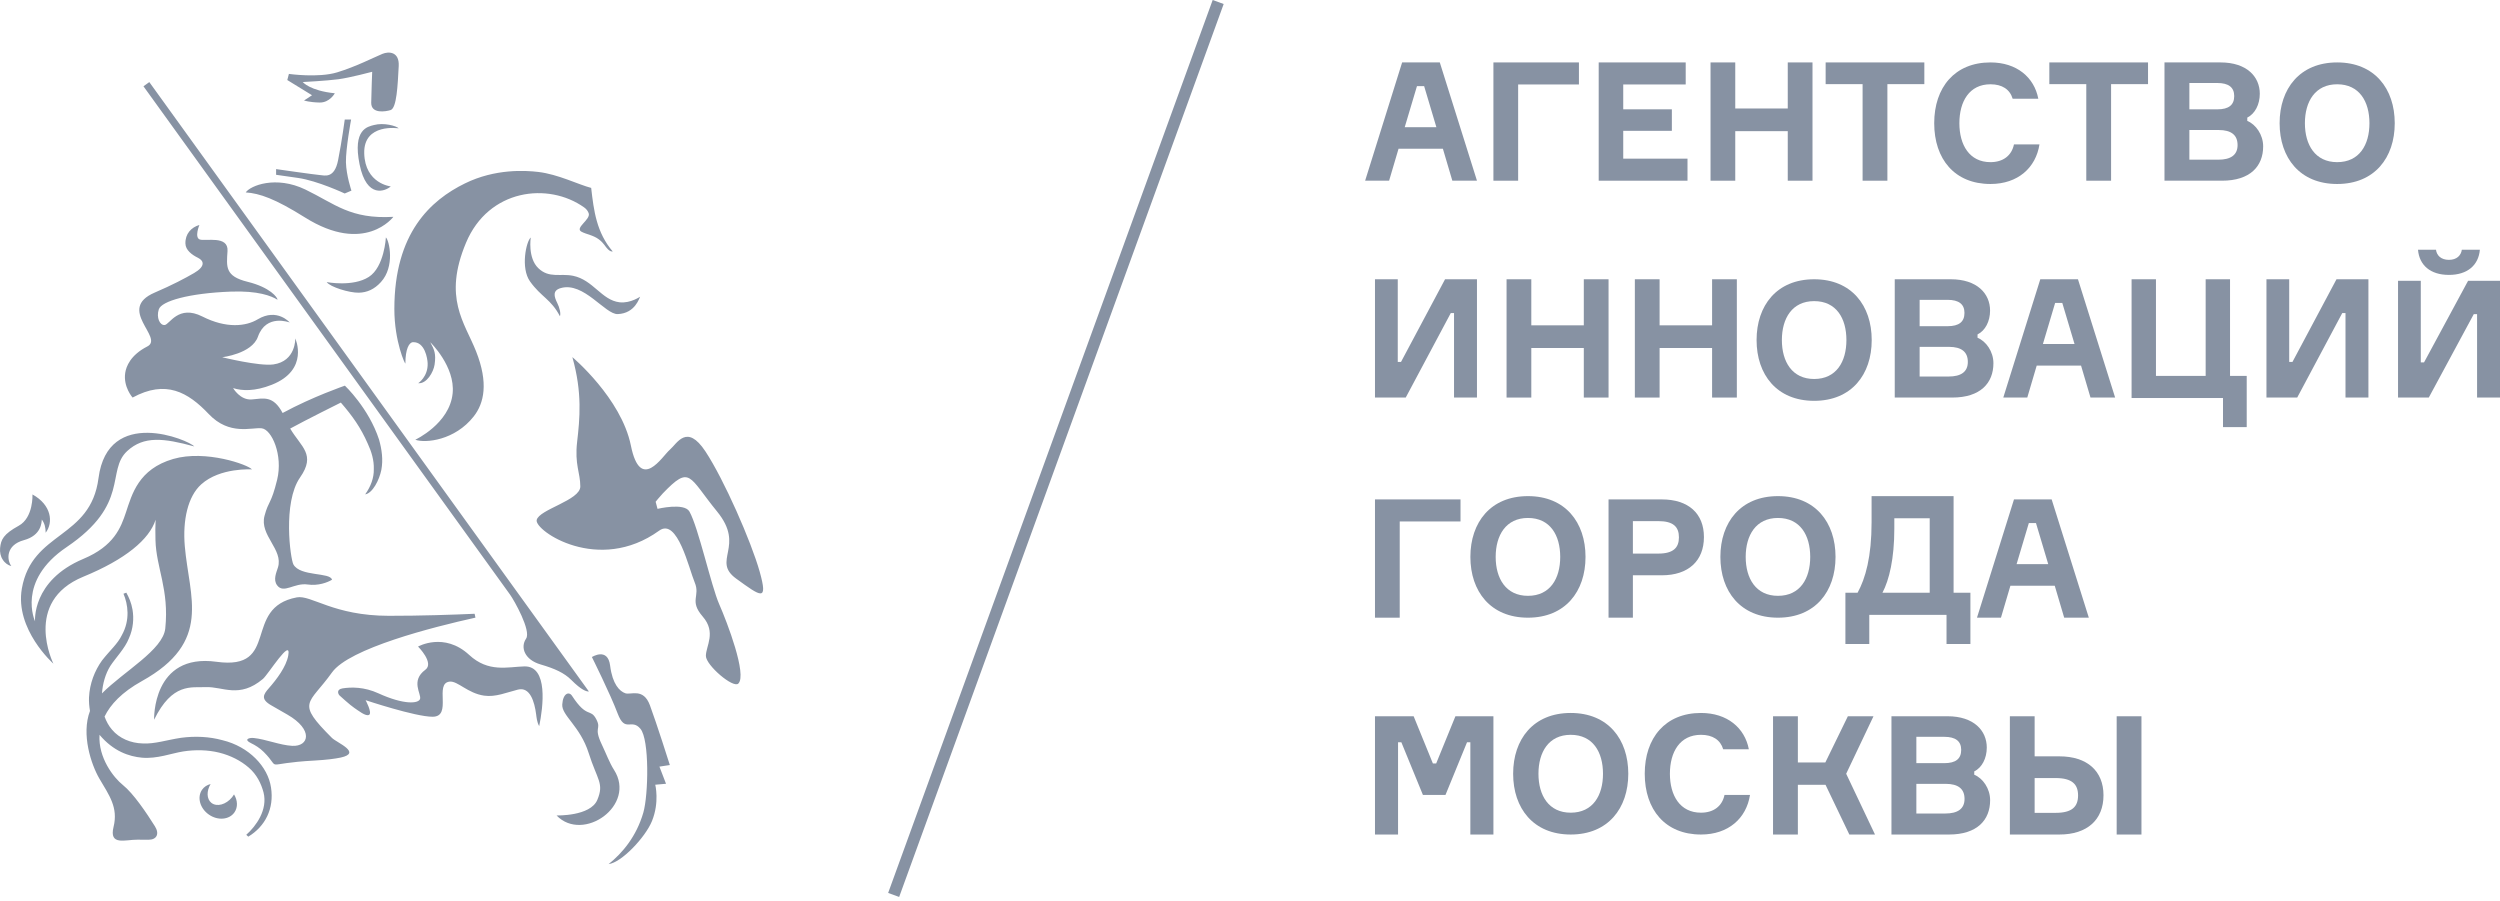<svg width="136" height="49" viewBox="0 0 136 49" fill="none" xmlns="http://www.w3.org/2000/svg"><path fill-rule="evenodd" clip-rule="evenodd" d="M76.417 6.919H78.139L77.473 4.685H77.083L76.417 6.919ZM78.493 8.091H76.081L75.567 9.83H74.263L76.276 3.396H78.325L80.347 9.83H79.007L78.493 8.091Z" fill="#8792A3"/><path fill-rule="evenodd" clip-rule="evenodd" d="M82.587 4.595V9.83H81.242V3.396H85.894V4.595H82.587Z" fill="#8792A3"/><path fill-rule="evenodd" clip-rule="evenodd" d="M91.8 8.631V9.83H86.969V3.396H91.702V4.595H88.304V5.947H90.949V7.117H88.304V8.631H91.8Z" fill="#8792A3"/><path fill-rule="evenodd" clip-rule="evenodd" d="M98.6 3.396V9.83H97.254V7.135H94.398V9.83H93.053V3.396H94.398V5.902H97.254V3.396H98.6Z" fill="#8792A3"/><path fill-rule="evenodd" clip-rule="evenodd" d="M104.684 4.577H102.674V9.83H101.325V4.577H99.315V3.396H104.684V4.577Z" fill="#8792A3"/><path fill-rule="evenodd" clip-rule="evenodd" d="M110.947 7.855C110.75 9.124 109.775 10.009 108.281 10.009C106.33 10.009 105.221 8.651 105.221 6.703C105.221 4.754 106.339 3.396 108.281 3.396C109.703 3.396 110.661 4.2 110.884 5.371H109.489C109.337 4.862 108.916 4.585 108.281 4.585C107.135 4.585 106.59 5.514 106.59 6.703C106.59 7.882 107.135 8.821 108.281 8.821C108.97 8.821 109.435 8.463 109.56 7.855H110.947Z" fill="#8792A3"/><path fill-rule="evenodd" clip-rule="evenodd" d="M116.853 4.577H114.843V9.83H113.494V4.577H111.484V3.396H116.853V4.577Z" fill="#8792A3"/><path fill-rule="evenodd" clip-rule="evenodd" d="M121.724 7.893C121.724 7.351 121.387 7.073 120.695 7.073H119.102V8.687H120.677C121.352 8.687 121.724 8.433 121.724 7.893ZM121.541 5.226C121.541 4.749 121.232 4.515 120.621 4.515H119.102V5.948H120.63C121.242 5.947 121.541 5.712 121.541 5.226ZM123.116 7.964C123.116 9.037 122.415 9.83 120.877 9.83H117.748V3.396H120.795C122.234 3.396 122.933 4.181 122.933 5.099C122.933 5.686 122.67 6.19 122.252 6.397V6.577C122.715 6.767 123.116 7.325 123.116 7.964Z" fill="#8792A3"/><path fill-rule="evenodd" clip-rule="evenodd" d="M128.898 6.703C128.898 5.523 128.348 4.585 127.142 4.585C125.945 4.585 125.387 5.523 125.387 6.703C125.387 7.882 125.945 8.821 127.142 8.821C128.348 8.821 128.898 7.882 128.898 6.703ZM130.274 6.703C130.274 8.579 129.175 10.009 127.142 10.009C125.108 10.009 124.011 8.579 124.011 6.703C124.011 4.826 125.108 3.396 127.142 3.396C129.175 3.396 130.274 4.826 130.274 6.703Z" fill="#8792A3"/><path fill-rule="evenodd" clip-rule="evenodd" d="M76.038 15.192V19.689H76.215L78.611 15.192H80.347V21.627H79.099V17.032H78.922L76.472 21.627H74.799V15.192H76.038Z" fill="#8792A3"/><path fill-rule="evenodd" clip-rule="evenodd" d="M87.505 15.192V21.627H86.159V18.931H83.303V21.627H81.957V15.192H83.303V17.698H86.159V15.192H87.505Z" fill="#8792A3"/><path fill-rule="evenodd" clip-rule="evenodd" d="M94.484 15.192V21.627H93.138V18.931H90.282V21.627H88.936V15.192H90.282V17.698H93.138V15.192H94.484Z" fill="#8792A3"/><path fill-rule="evenodd" clip-rule="evenodd" d="M100.445 18.499C100.445 17.319 99.896 16.381 98.69 16.381C97.493 16.381 96.934 17.319 96.934 18.499C96.934 19.678 97.493 20.617 98.69 20.617C99.896 20.617 100.445 19.678 100.445 18.499ZM101.821 18.499C101.821 20.376 100.723 21.805 98.69 21.805C96.655 21.805 95.558 20.376 95.558 18.499C95.558 16.622 96.655 15.192 98.69 15.192C100.723 15.192 101.821 16.622 101.821 18.499Z" fill="#8792A3"/><path fill-rule="evenodd" clip-rule="evenodd" d="M107.05 19.689C107.05 19.148 106.714 18.869 106.021 18.869H104.428V20.483H106.003C106.678 20.483 107.05 20.229 107.05 19.689ZM106.867 17.023C106.867 16.545 106.558 16.311 105.948 16.311H104.428V17.745H105.957C106.569 17.743 106.867 17.509 106.867 17.023ZM108.442 19.761C108.442 20.833 107.741 21.627 106.204 21.627H103.074V15.192H106.121C107.56 15.192 108.26 15.977 108.26 16.896C108.26 17.482 107.997 17.986 107.578 18.193V18.374C108.041 18.563 108.442 19.121 108.442 19.761Z" fill="#8792A3"/><path fill-rule="evenodd" clip-rule="evenodd" d="M111.134 18.715H112.855L112.189 16.481H111.799L111.134 18.715ZM113.209 19.888H110.797L110.284 21.627H108.979L110.992 15.192H113.041L115.063 21.627H113.723L113.209 19.888Z" fill="#8792A3"/><path fill-rule="evenodd" clip-rule="evenodd" d="M120.931 21.652H115.958V15.192H117.284V20.449H119.988V15.192H121.314V20.449H122.221V23.235H120.931V21.652Z" fill="#8792A3"/><path fill-rule="evenodd" clip-rule="evenodd" d="M124.533 15.192V19.689H124.71L127.105 15.192H128.842V21.627H127.595V17.032H127.418L124.968 21.627H123.295V15.192H124.533Z" fill="#8792A3"/><path fill-rule="evenodd" clip-rule="evenodd" d="M134.905 13.584C134.833 14.429 134.228 14.955 133.221 14.955C132.215 14.955 131.609 14.429 131.539 13.584H132.518C132.553 13.886 132.784 14.136 133.221 14.136C133.649 14.136 133.88 13.896 133.924 13.584H134.905ZM131.691 15.275V19.714H131.868L134.264 15.275H136V21.627H134.753V17.089H134.574L132.126 21.627H130.453V15.275H131.691Z" fill="#8792A3"/><path fill-rule="evenodd" clip-rule="evenodd" d="M76.145 28.367V33.602H74.799V27.168H79.452V28.367H76.145Z" fill="#8792A3"/><path fill-rule="evenodd" clip-rule="evenodd" d="M84.876 30.295C84.876 29.116 84.327 28.177 83.121 28.177C81.924 28.177 81.365 29.116 81.365 30.295C81.365 31.475 81.924 32.413 83.121 32.413C84.327 32.413 84.876 31.475 84.876 30.295ZM86.252 30.295C86.252 32.172 85.154 33.602 83.121 33.602C81.086 33.602 79.989 32.172 79.989 30.295C79.989 28.419 81.086 26.989 83.121 26.989C85.154 26.989 86.252 28.419 86.252 30.295Z" fill="#8792A3"/><path fill-rule="evenodd" clip-rule="evenodd" d="M91.334 29.232C91.334 28.663 91.032 28.349 90.216 28.349H88.829V30.115H90.216C91.034 30.115 91.334 29.79 91.334 29.232ZM92.694 29.214C92.694 30.512 91.85 31.296 90.402 31.296H88.829V33.602H87.505V27.168H90.402C91.85 27.168 92.694 27.934 92.694 29.214Z" fill="#8792A3"/><path fill-rule="evenodd" clip-rule="evenodd" d="M98.476 30.295C98.476 29.116 97.927 28.177 96.721 28.177C95.524 28.177 94.966 29.116 94.966 30.295C94.966 31.475 95.524 32.413 96.721 32.413C97.927 32.413 98.476 31.475 98.476 30.295ZM99.853 30.295C99.853 32.172 98.754 33.602 96.721 33.602C94.686 33.602 93.589 32.172 93.589 30.295C93.589 28.419 94.686 26.989 96.721 26.989C98.754 26.989 99.853 28.419 99.853 30.295Z" fill="#8792A3"/><path fill-rule="evenodd" clip-rule="evenodd" d="M104.976 28.192H103.051V28.762C103.051 30.39 102.773 31.548 102.405 32.245H104.976V28.192ZM107.19 32.245V35.032H105.891V33.448H101.689V35.032H100.39V32.245H101.052C101.481 31.468 101.814 30.292 101.814 28.41V26.989H106.275V32.245H107.19Z" fill="#8792A3"/><path fill-rule="evenodd" clip-rule="evenodd" d="M109.702 30.69H111.424L110.758 28.456H110.368L109.702 30.69ZM111.778 31.863H109.366L108.852 33.602H107.548L109.561 27.168H111.61L113.632 33.602H112.292L111.778 31.863Z" fill="#8792A3"/><path fill-rule="evenodd" clip-rule="evenodd" d="M74.799 38.964H76.902L77.949 41.532H78.128L79.175 38.964H81.242V45.398H79.987V40.38H79.806L78.634 43.245H77.407L76.234 40.38H76.054V45.398H74.799V38.964Z" fill="#8792A3"/><path fill-rule="evenodd" clip-rule="evenodd" d="M87.203 42.092C87.203 40.912 86.653 39.974 85.447 39.974C84.25 39.974 83.692 40.912 83.692 42.092C83.692 43.272 84.25 44.21 85.447 44.21C86.653 44.21 87.203 43.272 87.203 42.092ZM88.579 42.092C88.579 43.968 87.48 45.398 85.447 45.398C83.412 45.398 82.315 43.968 82.315 42.092C82.315 40.215 83.412 38.785 85.447 38.785C87.48 38.785 88.579 40.215 88.579 42.092Z" fill="#8792A3"/><path fill-rule="evenodd" clip-rule="evenodd" d="M95.2 43.245C95.003 44.514 94.028 45.398 92.534 45.398C90.583 45.398 89.474 44.04 89.474 42.092C89.474 40.144 90.592 38.785 92.534 38.785C93.956 38.785 94.914 39.59 95.137 40.76H93.742C93.589 40.251 93.169 39.974 92.534 39.974C91.388 39.974 90.843 40.903 90.843 42.092C90.843 43.272 91.388 44.21 92.534 44.21C93.223 44.21 93.688 43.852 93.813 43.245H95.2Z" fill="#8792A3"/><path fill-rule="evenodd" clip-rule="evenodd" d="M96.453 38.964H97.804V41.479H99.298L100.524 38.964H101.918L100.432 42.092L102 45.398H100.604L99.309 42.694H97.804V45.398H96.453V38.964Z" fill="#8792A3"/><path fill-rule="evenodd" clip-rule="evenodd" d="M106.871 43.461C106.871 42.919 106.535 42.641 105.842 42.641H104.25V44.255H105.824C106.499 44.255 106.871 44.001 106.871 43.461ZM106.689 40.794C106.689 40.317 106.379 40.083 105.769 40.083H104.25V41.516H105.778C106.39 41.514 106.689 41.28 106.689 40.794ZM108.263 43.532C108.263 44.605 107.562 45.398 106.025 45.398H102.895V38.964H105.943C107.381 38.964 108.081 39.749 108.081 40.667C108.081 41.254 107.818 41.758 107.399 41.965V42.145C107.863 42.335 108.263 42.892 108.263 43.532Z" fill="#8792A3"/><path fill-rule="evenodd" clip-rule="evenodd" d="M115.147 45.398H116.495V38.964H115.147V45.398ZM113.047 43.271C113.047 42.667 112.721 42.326 111.824 42.326H110.684V44.219H111.824C112.721 44.219 113.047 43.885 113.047 43.271ZM109.337 45.398V38.964H110.684V41.145H112.032C113.544 41.145 114.43 41.947 114.43 43.263C114.43 44.596 113.542 45.398 112.032 45.398H109.337Z" fill="#8792A3"/><path fill-rule="evenodd" clip-rule="evenodd" d="M12.628 43.366C12.298 43.774 11.796 43.911 11.498 43.674C11.237 43.464 11.23 43.03 11.457 42.651C11.269 42.7 11.103 42.801 10.992 42.962C10.711 43.368 10.874 43.972 11.361 44.312C11.847 44.653 12.472 44.598 12.753 44.194C12.95 43.913 12.927 43.534 12.731 43.216C12.701 43.266 12.667 43.318 12.628 43.366ZM29.286 14.59C28.699 14.029 28.873 12.921 28.873 12.921C28.626 13.128 28.311 14.576 28.833 15.309C29.438 16.159 29.98 16.277 30.46 17.203C30.519 17.071 30.444 16.74 30.319 16.492C30.131 16.115 30.057 15.802 30.501 15.673C31.756 15.309 32.922 17.117 33.608 17.087C34.567 17.046 34.782 16.186 34.823 16.145C34.864 16.104 34.318 16.517 33.701 16.444C32.724 16.326 32.271 15.228 31.172 15.003C30.469 14.862 29.875 15.153 29.286 14.59ZM28.619 34.742C28.293 35.219 28.542 35.893 29.406 36.145C30.184 36.372 30.7 36.608 31.081 36.992C31.641 37.552 31.902 37.622 32.036 37.618L8.122 4.465L7.805 4.695C7.805 4.695 21.605 23.829 27.743 32.342C27.973 32.658 28.907 34.319 28.619 34.742ZM28.526 36.252C27.616 36.276 26.573 36.599 25.523 35.627C24.161 34.369 22.742 35.173 22.742 35.173C22.742 35.173 23.638 36.067 23.139 36.435C22.327 37.035 22.924 37.74 22.853 38.015C22.779 38.288 21.962 38.346 20.593 37.72C19.814 37.361 19.102 37.373 18.633 37.448C18.279 37.507 18.397 37.765 18.476 37.838C18.476 37.838 19.052 38.365 19.276 38.512C19.456 38.626 19.914 39.007 20.086 38.883C20.253 38.764 19.889 38.09 19.889 38.09C19.889 38.09 22.588 38.991 23.531 38.991C24.628 38.991 23.601 37.166 24.463 37.08C24.898 37.035 25.442 37.715 26.337 37.843C26.961 37.934 27.563 37.668 28.177 37.514C28.83 37.352 29.077 38.161 29.168 38.875C29.184 38.991 29.207 39.286 29.332 39.502C29.547 38.474 29.835 36.222 28.526 36.252ZM35.354 38.363C34.998 37.405 34.32 37.818 34.016 37.713C33.711 37.607 33.318 37.228 33.191 36.211C33.064 35.193 32.199 35.743 32.199 35.743C32.199 35.743 33.2 37.75 33.602 38.819C34.007 39.886 34.347 39.059 34.839 39.645C35.334 40.231 35.277 43.241 34.996 44.21C34.622 45.493 33.872 46.398 33.108 47.007C33.804 46.926 35.102 45.561 35.467 44.666C35.886 43.638 35.646 42.689 35.646 42.689L36.231 42.637L35.873 41.704L36.439 41.618C36.442 41.618 35.709 39.318 35.354 38.363ZM12.103 40.267C11.387 40.07 10.616 40.035 9.852 40.136C9.063 40.254 8.428 40.478 7.767 40.444C7.111 40.428 6.495 40.17 6.094 39.695C5.913 39.486 5.783 39.241 5.688 38.982C6.005 38.326 6.622 37.661 7.721 37.05C11.563 34.914 10.292 32.505 10.053 29.713C9.931 28.295 10.219 27.003 10.947 26.349C11.976 25.421 13.705 25.536 13.705 25.536C13.508 25.284 11.193 24.454 9.424 24.967C7.531 25.518 7.18 26.889 6.855 27.863C6.574 28.708 6.205 29.702 4.532 30.404C1.717 31.586 1.907 33.8 1.907 33.8C1.907 33.8 0.887 31.613 3.621 29.765C7.095 27.418 5.758 25.614 6.919 24.538C7.826 23.7 8.911 23.834 10.568 24.286C10.271 23.934 5.869 22.088 5.359 26.009C4.926 29.343 1.742 28.878 1.189 32.015C0.801 34.24 2.905 36.104 2.905 36.104C2.905 36.104 1.223 32.735 4.532 31.373C6.821 30.433 8.125 29.346 8.465 28.274C8.446 28.617 8.449 28.982 8.458 29.38C8.494 30.889 9.211 32.067 8.991 34.188C8.87 35.355 6.737 36.521 5.547 37.72C5.588 37.182 5.733 36.66 6.001 36.229C6.302 35.77 6.794 35.277 7.009 34.733C7.254 34.197 7.288 33.627 7.209 33.166C7.145 32.791 7.012 32.492 6.871 32.24C6.817 32.261 6.767 32.283 6.717 32.299C6.959 32.864 7.093 33.722 6.627 34.555C6.397 35.032 5.987 35.37 5.55 35.929C5.153 36.483 4.877 37.18 4.842 37.94C4.831 38.181 4.854 38.428 4.895 38.676C4.409 39.95 4.963 41.597 5.407 42.358C5.939 43.264 6.438 43.927 6.178 44.98C5.917 46.033 6.831 45.668 7.479 45.679C7.683 45.681 7.896 45.682 8.089 45.682C8.515 45.681 8.691 45.371 8.429 44.953C7.977 44.231 7.257 43.162 6.685 42.705C6.173 42.295 5.337 41.219 5.414 39.974C6.169 40.871 7.019 41.153 7.721 41.218C8.546 41.291 9.324 40.98 9.958 40.88C10.623 40.775 11.305 40.792 11.923 40.943C12.538 41.096 13.098 41.379 13.53 41.756C13.968 42.131 14.21 42.63 14.337 43.111C14.575 44.058 13.923 44.946 13.397 45.413C13.429 45.448 13.47 45.482 13.506 45.514C14.426 44.96 14.922 43.993 14.743 42.839C14.575 41.704 13.547 40.617 12.103 40.267ZM11.354 22.522C12.483 23.714 13.696 23.235 14.238 23.3C14.78 23.362 15.405 24.753 15.076 26.101C14.746 27.448 14.616 27.216 14.39 28.061C14.107 29.126 15.426 29.89 15.12 30.871C15.036 31.144 14.847 31.536 15.076 31.841C15.432 32.32 16.01 31.689 16.738 31.797C17.309 31.879 17.812 31.688 18.061 31.538C17.975 31.121 16.33 31.377 15.961 30.705C15.8 30.408 15.369 27.345 16.323 25.975C17.2 24.721 16.386 24.327 15.786 23.314C16.608 22.862 18.542 21.9 18.542 21.9C19.175 22.63 19.623 23.259 20.008 24.138C20.212 24.574 20.351 25.044 20.335 25.516C20.348 25.995 20.169 26.467 19.866 26.894C20.267 26.831 20.634 26.115 20.745 25.562C20.85 25.008 20.77 24.438 20.619 23.911C20.061 22.202 18.762 20.98 18.762 20.98C18.762 20.98 17.005 21.582 15.374 22.467C14.861 21.502 14.344 21.673 13.701 21.729C13.064 21.784 12.68 21.112 12.68 21.112C13.173 21.269 13.861 21.296 14.782 20.933C16.847 20.118 16.064 18.411 16.064 18.411C16.064 18.411 16.106 19.65 14.872 19.825C14.104 19.932 12.089 19.434 12.089 19.434C12.089 19.434 13.703 19.246 14.032 18.317C14.48 17.044 15.761 17.544 15.761 17.544C15.761 17.544 15.077 16.74 14.023 17.369C13.381 17.757 12.315 17.881 11.006 17.217C9.7 16.556 9.226 17.654 8.961 17.68C8.698 17.711 8.492 17.278 8.639 16.828C8.787 16.376 10.289 15.95 12.549 15.864C14.041 15.807 14.773 16.1 15.097 16.308C15.101 16.184 14.698 15.632 13.469 15.33C12.239 15.026 12.32 14.524 12.377 13.657C12.434 12.79 11.175 13.137 10.869 13.028C10.563 12.919 10.847 12.238 10.847 12.238C10.407 12.365 10.07 12.72 10.087 13.251C10.095 13.605 10.435 13.861 10.774 14.027C11.112 14.195 11.167 14.499 10.559 14.853C10.067 15.139 9.362 15.511 8.417 15.916C6.314 16.817 8.94 18.37 8.016 18.846C7.089 19.321 6.864 19.943 6.812 20.283C6.697 21.053 7.213 21.627 7.213 21.627C9.02 20.645 10.224 21.332 11.354 22.522ZM22.053 19.768C22.053 18.996 22.252 18.624 22.465 18.615C23.116 18.588 23.255 19.511 23.264 19.761C23.291 20.495 22.749 20.848 22.749 20.848C23.214 20.887 23.581 20.243 23.642 19.834C23.73 19.228 23.622 19.019 23.407 18.617C23.407 18.617 24.769 19.934 24.624 21.396C24.46 23.053 22.591 23.922 22.591 23.922C23.145 24.12 24.746 23.959 25.77 22.654C26.335 21.934 26.582 20.838 25.897 19.11C25.276 17.541 24.091 16.213 25.351 13.207C26.578 10.275 29.826 9.893 31.78 11.285C31.908 11.375 31.981 11.484 32.024 11.598C32.151 11.945 31.238 12.399 31.637 12.608C31.913 12.753 32.273 12.79 32.584 13.026C32.868 13.242 32.926 13.427 33.071 13.56C33.18 13.662 33.228 13.682 33.334 13.682C32.45 12.647 32.303 11.467 32.16 10.222C31.466 10.043 30.365 9.48 29.277 9.353C28.595 9.273 26.945 9.165 25.29 9.979C23.425 10.894 21.453 12.676 21.453 16.806C21.452 18.583 22.053 19.87 22.053 19.768ZM1.3 29.384C2.261 29.123 2.261 28.41 2.274 28.263C2.428 28.467 2.481 28.69 2.485 28.98C2.909 28.428 2.807 27.47 1.767 26.898C1.767 26.898 1.826 28.156 1.021 28.599C0.182 29.06 0.051 29.355 0.005 29.811C-0.015 30.034 0.028 30.267 0.15 30.445C0.259 30.626 0.443 30.753 0.617 30.796C0.362 30.454 0.312 29.652 1.3 29.384ZM21.4 11.796C19.045 11.931 18.222 11.087 16.613 10.311C14.999 9.534 13.612 10.102 13.368 10.468C14.118 10.515 14.97 10.813 16.586 11.827C19.846 13.875 21.4 11.796 21.4 11.796ZM20.344 6.801C20.002 6.892 19.174 7.026 19.56 8.937C19.948 10.849 20.981 10.386 21.258 10.141C21.258 10.141 19.855 9.995 19.814 8.338C19.775 6.677 21.69 6.983 21.69 6.983C21.575 6.854 20.886 6.656 20.344 6.801ZM41.328 31.103C40.864 29.453 39.386 26.09 38.375 24.556C37.358 23.021 36.839 24.122 36.435 24.469C36.029 24.815 34.841 26.815 34.32 24.238C33.797 21.659 31.136 19.427 31.136 19.427C31.686 21.368 31.539 22.788 31.396 24.034C31.253 25.278 31.569 25.714 31.569 26.465C31.569 27.219 29.315 27.713 29.195 28.292C29.08 28.871 32.554 31.25 35.861 28.866C36.855 28.149 37.475 30.93 37.791 31.682C38.112 32.437 37.473 32.669 38.226 33.538C38.98 34.406 38.4 35.139 38.4 35.681C38.4 36.188 39.892 37.464 40.166 37.185C40.648 36.706 39.558 33.854 39.125 32.869C38.69 31.883 37.995 28.696 37.505 27.827C37.222 27.33 35.769 27.682 35.769 27.682L35.667 27.296C35.667 27.296 35.87 27.039 36.056 26.842C37.564 25.276 37.446 25.915 39.01 27.827C40.572 29.738 38.69 30.494 40.05 31.479C41.412 32.465 41.789 32.755 41.328 31.103ZM16.54 5.467C16.54 5.467 16.829 5.566 17.384 5.578C17.939 5.589 18.214 5.074 18.214 5.074C16.863 4.94 16.468 4.463 16.468 4.463C16.468 4.463 17.756 4.397 18.408 4.311C19.059 4.223 20.247 3.905 20.247 3.905C20.247 3.905 20.203 4.971 20.194 5.589C20.188 6.207 20.983 6.072 21.248 5.988C21.582 5.882 21.634 4.649 21.69 3.594C21.731 2.797 21.14 2.79 20.802 2.931C20.305 3.139 19.36 3.625 18.338 3.937C17.316 4.248 15.716 4.021 15.716 4.021L15.629 4.354L16.974 5.181L16.54 5.467ZM18.753 10.526L19.118 10.37C19.118 10.37 18.839 9.553 18.819 8.831C18.803 8.106 19.1 6.502 19.1 6.502H18.755C18.755 6.502 18.597 7.68 18.393 8.711C18.191 9.743 17.651 9.541 17.386 9.521C17.121 9.501 15.02 9.199 15.02 9.199V9.509C15.02 9.509 15.153 9.526 16.216 9.68C17.279 9.834 18.753 10.526 18.753 10.526ZM20.063 15.065C19.197 15.621 17.772 15.346 17.772 15.346C17.964 15.614 18.996 15.932 19.517 15.923C19.968 15.914 20.367 15.736 20.721 15.346C21.495 14.501 21.18 13.092 20.992 12.915C20.994 12.915 20.908 14.524 20.063 15.065ZM18.059 40.144C16.067 38.156 16.794 38.356 18.059 36.583C18.995 35.27 23.563 34.109 25.864 33.6L25.82 33.389C24.653 33.441 22.905 33.502 21.149 33.5C18.141 33.498 16.928 32.353 16.148 32.497C13.157 33.057 15.283 36.487 11.776 36.001C8.267 35.516 8.383 39.153 8.383 39.153C9.378 37.13 10.407 37.414 11.2 37.38C12.118 37.341 13.012 38.018 14.301 36.935C14.584 36.699 15.865 34.624 15.681 35.661C15.573 36.267 15.049 36.959 14.63 37.434C14.331 37.774 14.158 38.033 14.766 38.376C14.983 38.499 15.267 38.664 15.636 38.876C17.057 39.693 16.82 40.621 15.895 40.574C15.237 40.539 14.458 40.215 13.805 40.147C13.54 40.12 13.24 40.229 13.658 40.429C13.879 40.535 14.127 40.687 14.345 40.903C15.387 41.945 14.142 41.534 17.125 41.373C17.76 41.337 18.211 41.279 18.531 41.212C19.718 40.953 18.32 40.403 18.059 40.144ZM33.4 41.877C33.16 41.504 32.967 40.98 32.743 40.512C32.267 39.516 32.734 39.708 32.441 39.134C32.112 38.499 31.947 39.121 31.118 37.852C30.956 37.6 30.626 37.711 30.587 38.319C30.544 38.925 31.56 39.497 32.024 40.966C32.491 42.438 32.874 42.608 32.495 43.511C32.12 44.415 30.276 44.36 30.276 44.36C31.716 45.859 34.645 43.815 33.4 41.877Z" fill="#8792A3"/><path fill-rule="evenodd" clip-rule="evenodd" d="M48.914 48.794L48.315 48.576L65.97 0L66.568 0.218L48.914 48.794Z" fill="#8792A3"/></svg>